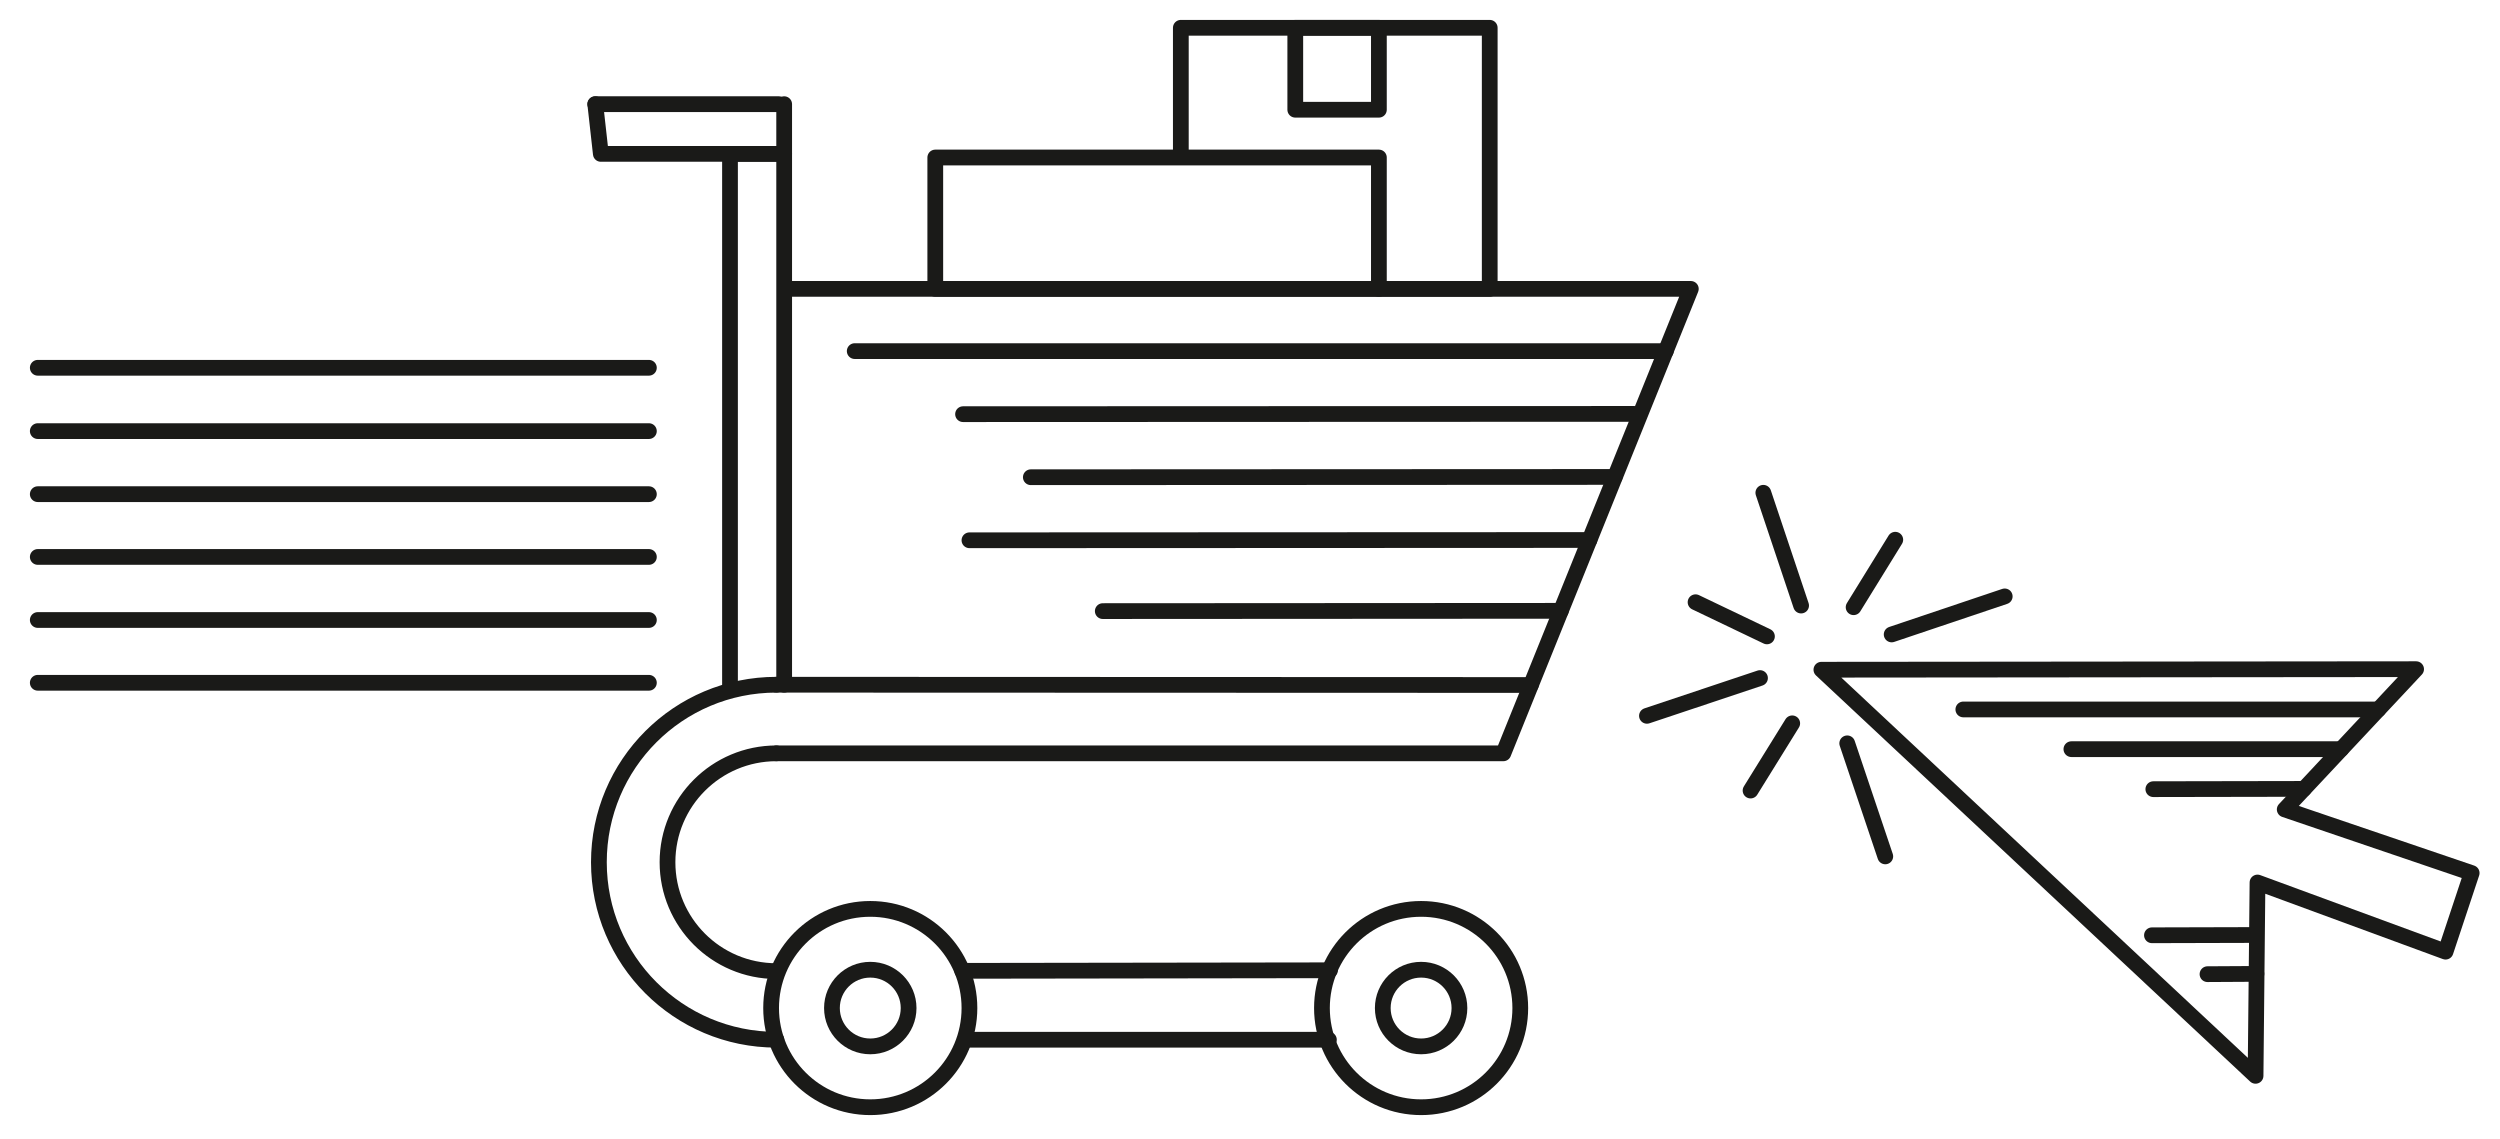 <?xml version="1.0" encoding="utf-8"?>
<!-- Generator: Adobe Illustrator 19.2.1, SVG Export Plug-In . SVG Version: 6.00 Build 0)  -->
<svg version="1.1" xmlns="http://www.w3.org/2000/svg" xmlns:xlink="http://www.w3.org/1999/xlink" x="0px" y="0px"
	 viewBox="0 0 90 41" style="enable-background:new 0 0 90 41;" xml:space="preserve">
<style type="text/css">
	.mainLine{fill-rule:evenodd;clip-rule:evenodd;fill:none;stroke:#1A1A18;stroke-width:0.567;stroke-linecap:round;stroke-linejoin:round;stroke-miterlimit:22.926;}
	.st0{stroke:#BE1E2D;}
	.st1{stroke:#006838;}
	.st3{stroke:#27AAE1;}
	.st4{stroke:#A7A9AC;}
</style>
<script xlink:href="https://cdnjs.cloudflare.com/ajax/libs/gsap/1.20.4/TweenMax.min.js" />
<script>
    var d=document;
    var s1;
    var s2;
    var s3;
    var s4;
    var s5;
    var s6;
    var s7;
    var s8;
    
    var cart;
    
    var c_anim = new TimelineMax({repeat:-1});
    c_anim.pause();
    var t_anim = new TimelineMax({repeat:-1});
    t_anim.pause();

    window.onload = function(){
        s1 = d.getElementById("s1");
        s2 = d.getElementById("s2");
        s3 = d.getElementById("s3");
        s4 = d.getElementById("s4");
        s5 = d.getElementById("s5");
        s6 = d.getElementById("s6");

        s1.style.strokeDasharray = "11.9 2 8.1 0";
        s2.style.strokeDasharray = "8.5 2 6.5 5";
        s3.style.strokeDasharray = "12.3 2 5 2.7";
        s4.style.strokeDasharray = "3.4 1.85 6.4 1.85 8.5 0";
        s5.style.strokeDasharray = "6.4 2 4.4 1.2 5 3";
        s6.style.strokeDasharray = "3 19";
        s1.style.strokeDashoffset = 22;
        s2.style.strokeDashoffset = 22;
        s3.style.strokeDashoffset = 22;
        s4.style.strokeDashoffset = 22;
        s5.style.strokeDashoffset = 22;
        s6.style.strokeDashoffset = 22;

        c_anim
        .to(s1, 1.5, {css:{strokeDashoffset:0, strokeMiterlimit:"+=0.0001"},ease: Power0.easeNone},0)
        .to(s2, 1.5, {css:{strokeDashoffset:0, strokeMiterlimit:"+=0.0001"},ease: Power0.easeNone},0)
        .to(s3, 1.5, {css:{strokeDashoffset:0, strokeMiterlimit:"+=0.0001"},ease: Power0.easeNone},0)
        .to(s4, 1.5, {css:{strokeDashoffset:0, strokeMiterlimit:"+=0.0001"},ease: Power0.easeNone},0)
        .to(s5, 1.5, {css:{strokeDashoffset:0, strokeMiterlimit:"+=0.0001"},ease: Power0.easeNone},0)
        .to(s6, 1.5, {css:{strokeDashoffset:0, strokeMiterlimit:"+=0.0001"},ease: Power0.easeNone},0);

        cart = d.getElementById("Cart");

        TweenMax.set(cart, {rotation:0.01,transformOrigin:"50% 50%"});

        t_anim
        .to(cart, 0.5, {y:0.5,ease:  Power1.easeOut})
        .to(cart, 0.5, {y:0,ease:  Power1.easeIn});
    }


    d.Play = function(){
        //TweenMax.to("#box2", 0.5, {css:{stroke:"#F7941E"}});
        //TweenMax.to("#box1", 0.5, {css:{stroke:"#F7941E"}});
        //TweenMax.to("#Arrow", 0.5, {css:{stroke:"#27AAE1"}});
        TweenMax.to("#Speed", 0.5, {css:{stroke:"#1f1f1f"}});
        c_anim.play();
        //t_anim.play();
    }

    d.Stop = function(){
        //TweenMax.to("#box2", 0.5, { css:{stroke:"#1A1A18"}});
        //TweenMax.to("#box1", 0.5, { css:{stroke:"#1A1A18"}});
        //TweenMax.to("#Arrow", 0.5, {css:{stroke:"#1A1A18"}});
        TweenMax.to("#Speed", 0.5, {css:{stroke:"#1A1A18"}});
        c_anim.pause();
        t_anim.pause();
    }
    d.Line = function(d){
        var x = document.getElementsByClassName("mainLine");
        var i;
        for (i = 0; x.length > i; i++) {
            x[i].style.strokeWidth = d;
        }
    }
</script>
<g id="Cart" class="mainLine">
	<g id="box2">
		<rect x="46.63" y="1" width="3.01" height="2.95"/>
		<polyline points="42.51,5.65 42.51,1 53.63,1 53.63,10.4 49.64,10.4"/>
	</g>
	<rect id="box1" x="33.67" y="5.67" width="15.97" height="4.73"/>
	<g id="Trolley">
		<line x1="30.77" y1="12.64" x2="59.97" y2="12.64"/>
		<line x1="34.67" y1="14.91" x2="58.83" y2="14.9"/>
		<line x1="37.11" y1="17.18" x2="58.13" y2="17.17"/>
		<line x1="34.9" y1="19.45" x2="57.22" y2="19.44"/>
		<line x1="39.7" y1="22" x2="56.19" y2="21.99"/>
		<polyline points="28.39,10.4 60.87,10.4 54.12,27.12 27.95,27.12"/>
		<line x1="55.11" y1="24.66" x2="27.95" y2="24.65"/>
		<line x1="34.79" y1="37.43" x2="47.84" y2="37.43"/>
		<line x1="47.88" y1="34.93" x2="34.64" y2="34.95"/>
		<path d="M27.95,37.43c-3.53,0-6.39-2.86-6.39-6.39c0-3.53,2.86-6.39,6.39-6.39 M27.95,27.12
			c-2.16,0-3.92,1.75-3.92,3.92c0,2.16,1.75,3.92,3.92,3.92"/>
		<polyline points="26.28,24.81 26.28,5.54 28.23,5.54 28.23,3.75 28.23,24.65"/>
		<line x1="28.04" y1="3.75" x2="21.43" y2="3.75"/>
		<polyline points="28.23,5.54 21.63,5.54 21.43,3.75"/>
		<circle cx="31.33" cy="36.29" r="3.57"/>
		<circle cx="51.16" cy="36.29" r="3.57"/>
		<circle cx="31.33" cy="36.29" r="1.38"/>
		<circle cx="51.16" cy="36.29" r="1.38"/>
	</g>
</g>
<g id="Arrow" class="mainLine">
	<g id="Star">
		<line x1="72.17" y1="21.47" x2="68.1" y2="22.84"/>
		<line x1="67.87" y1="30.83" x2="66.5" y2="26.76"/>
		<line x1="63.36" y1="24.41" x2="59.29" y2="25.77"/>
		<line x1="64.84" y1="21.8" x2="63.48" y2="17.74"/>
		<line x1="63.61" y1="22.91" x2="61.04" y2="21.68"/>
		<line x1="68.23" y1="19.43" x2="66.73" y2="21.86"/>
		<line x1="64.52" y1="26.04" x2="63.02" y2="28.46"/>
	</g>
	<g id="Mouse">
		<polygon points="81.27,31.77 81.2,38.73 65.57,24.11 86.98,24.09 82.25,29.14 88.98,31.43 88.04,34.26"/>
		<line x1="70.68" y1="25.54" x2="85.62" y2="25.54"/>
		<line x1="74.57" y1="26.97" x2="84.28" y2="26.97"/>
		<line x1="77.52" y1="28.41" x2="82.94" y2="28.4"/>
		<line x1="77.47" y1="33.67" x2="81.12" y2="33.66"/>
		<line x1="79.47" y1="35.07" x2="81.23" y2="35.06"/>
	</g>
</g>
<g id="Speed" class="mainLine">
	<line id="s1" x1="23.36" y1="13.24" x2="1.36" y2="13.24"/>
	<line id="s2" x1="23.36" y1="15.52" x2="1.36" y2="15.52"/>
	<line id="s3" x1="23.36" y1="17.79" x2="1.36" y2="17.79"/>
	<line id="s4" x1="23.36" y1="20.05" x2="1.36" y2="20.05"/>
	<line id="s5" x1="23.36" y1="22.32" x2="1.36" y2="22.32"/>
	<line id="s6" x1="23.36" y1="24.58" x2="1.36" y2="24.58"/>
</g>
</svg>
